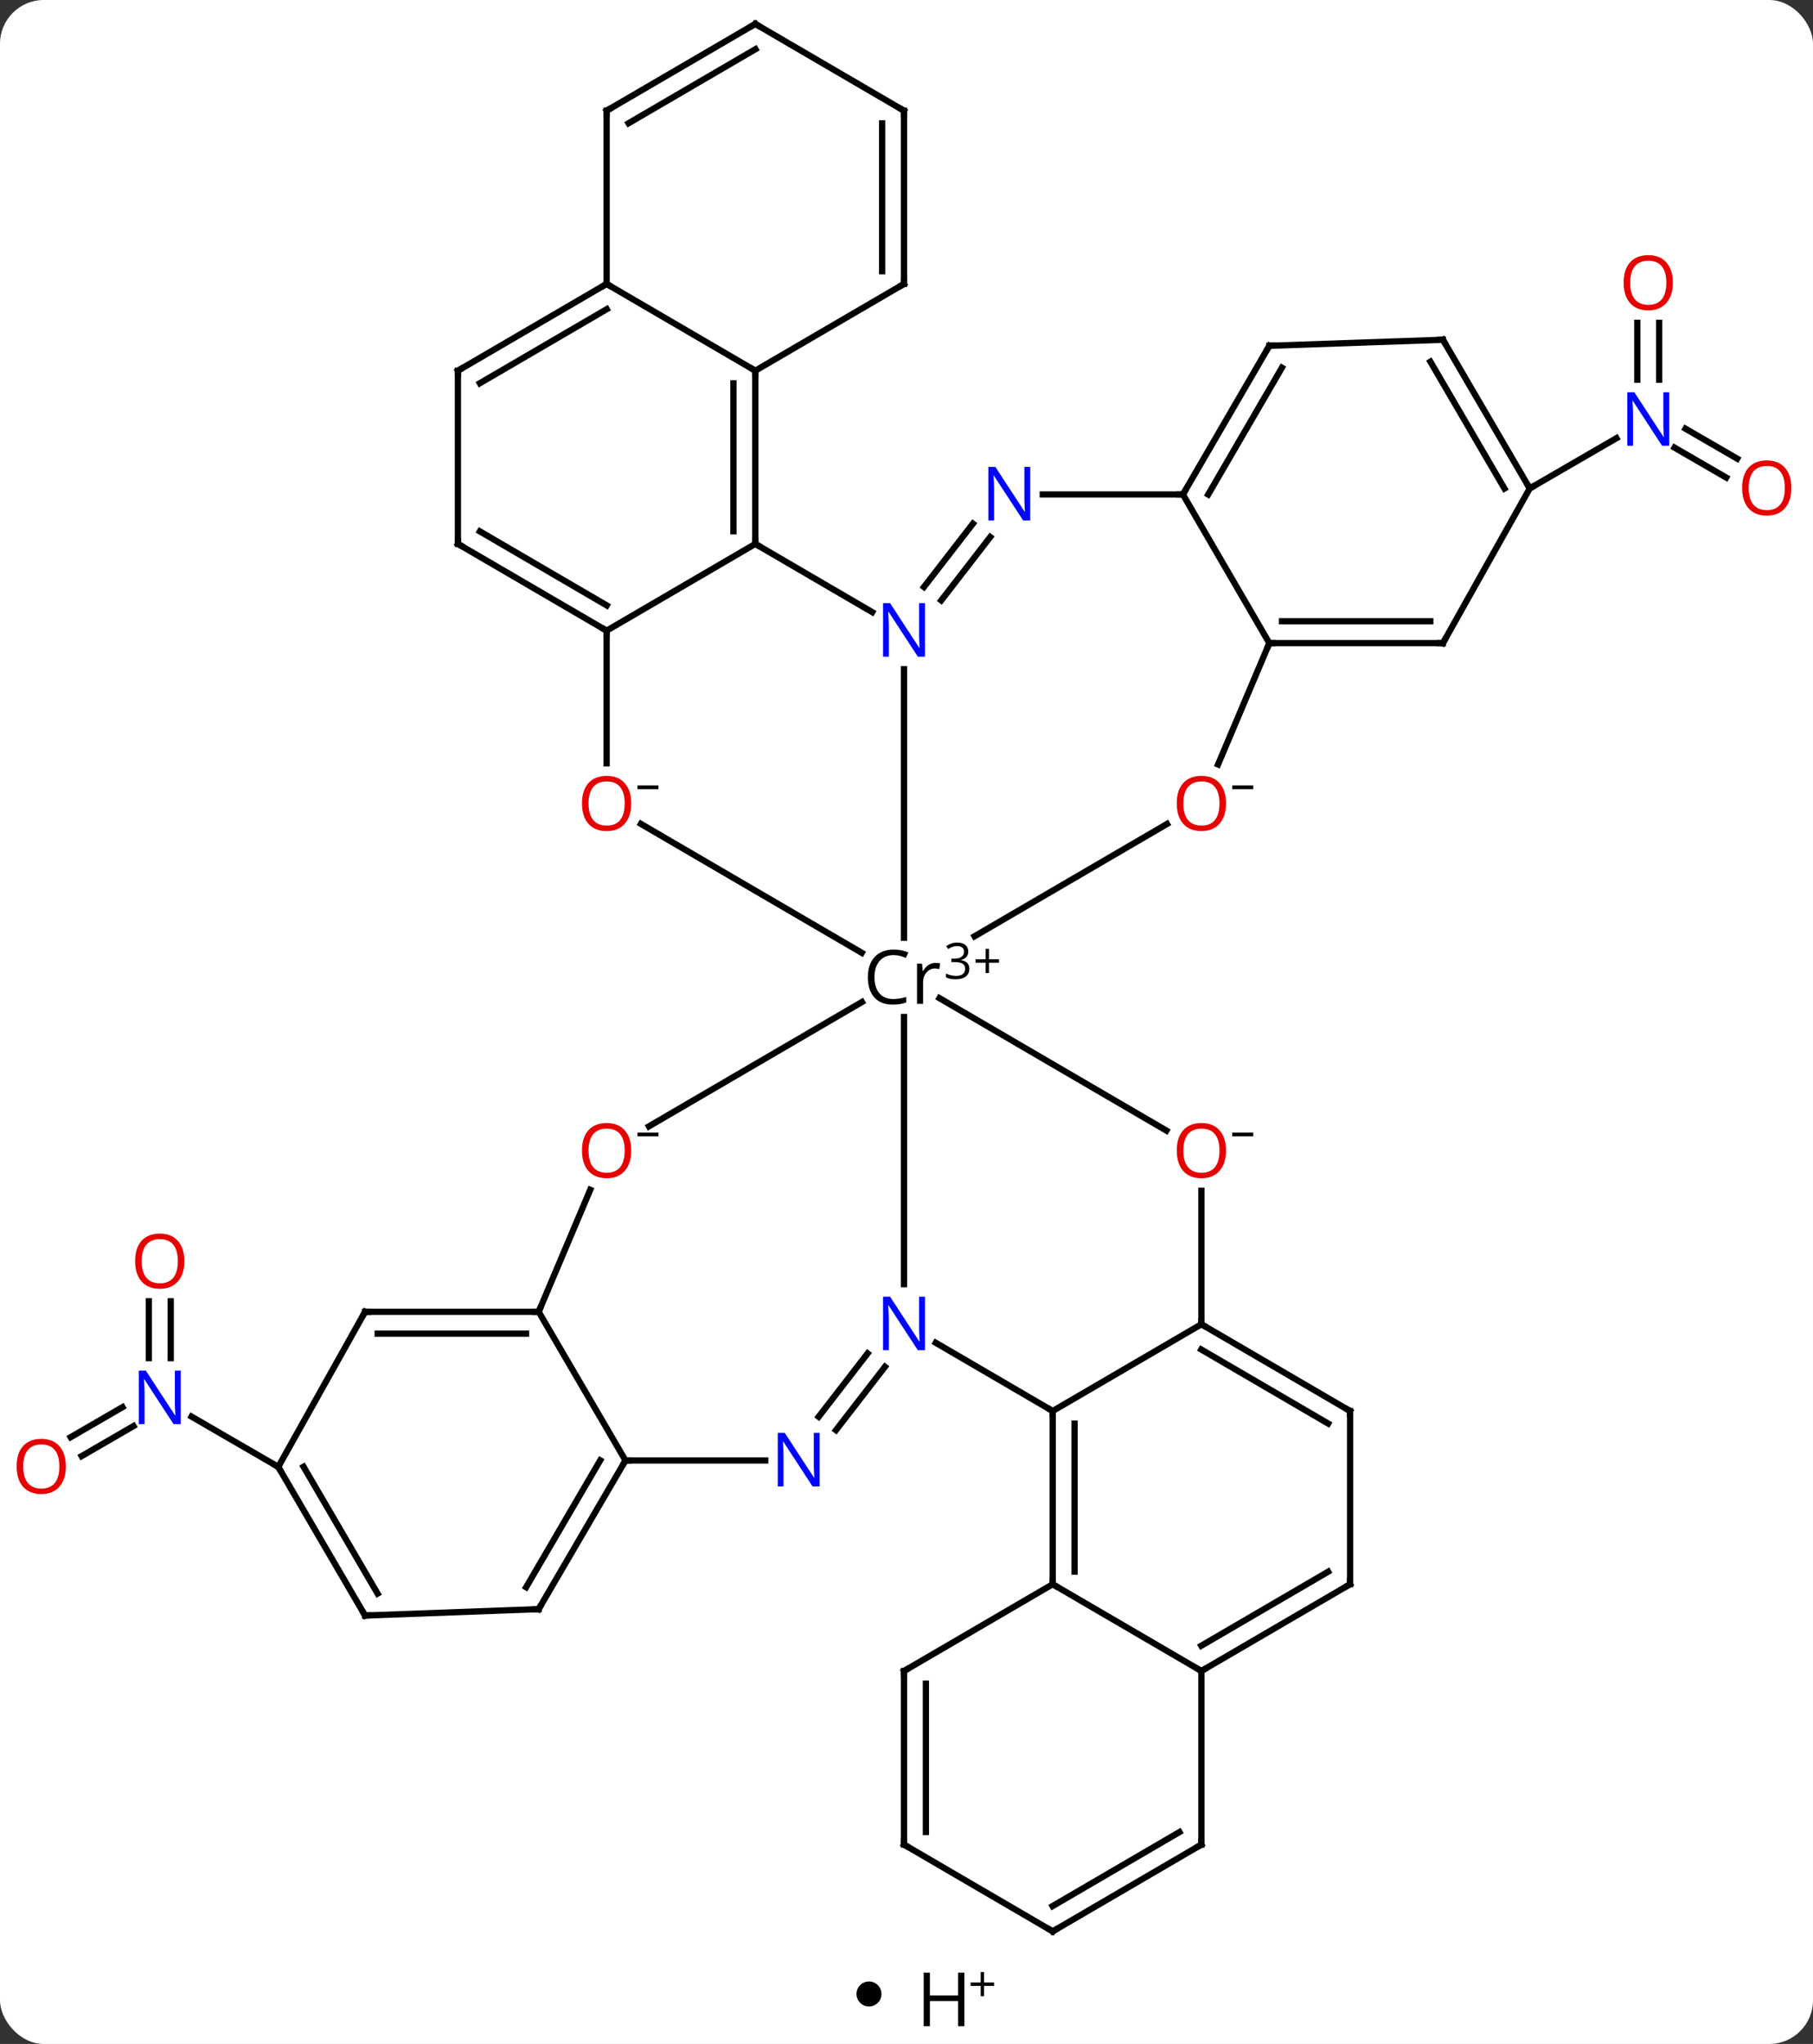<svg width="290" viewBox="0 0 290 327" style="fill-opacity:1; color-rendering:auto; color-interpolation:auto; text-rendering:auto; stroke:black; stroke-linecap:square; stroke-miterlimit:10; shape-rendering:auto; stroke-opacity:1; fill:black; stroke-dasharray:none; font-weight:normal; stroke-width:1; font-family:'Open Sans'; font-style:normal; stroke-linejoin:miter; font-size:12; stroke-dashoffset:0; image-rendering:auto;" height="327" class="cas-substance-image" xmlns:xlink="http://www.w3.org/1999/xlink" xmlns="http://www.w3.org/2000/svg"><rect x="0" y="0" width="290" height="327" fill="#333333" stroke="none"/><svg class="cas-substance-single-component"><rect y="0" x="0" width="290" stroke="none" ry="7" rx="7" height="327" fill="white" class="cas-substance-group"/><svg y="0" x="0" width="290" viewBox="0 0 290 312" style="fill:black;" height="312" class="cas-substance-single-component-image"><svg><g><g transform="translate(1103,866)" style="text-rendering:geometricPrecision; color-rendering:optimizeQuality; color-interpolation:linearRGB; stroke-linecap:butt; image-rendering:optimizeQuality;"><line y2="-814.349" y1="-805.253" x2="-837.604" x1="-837.604" style="fill:none;"/><line y2="-814.349" y1="-805.253" x2="-841.104" x1="-841.104" style="fill:none;"/><line y2="-789.596" y1="-794.387" x2="-826.883" x1="-835.149" style="fill:none;"/><line y2="-792.624" y1="-797.415" x2="-825.128" x1="-833.394" style="fill:none;"/><line y2="-787.86" y1="-795.901" x2="-858.309" x1="-844.436" style="fill:none;"/><line y2="-657.815" y1="-648.72" x2="-1075.694" x1="-1075.694" style="fill:none;"/><line y2="-657.815" y1="-648.72" x2="-1079.194" x1="-1079.194" style="fill:none;"/><line y2="-636.075" y1="-640.882" x2="-1091.697" x1="-1083.404" style="fill:none;"/><line y2="-633.047" y1="-637.854" x2="-1089.941" x1="-1081.649" style="fill:none;"/><line y2="-631.326" y1="-639.368" x2="-1058.489" x1="-1072.362" style="fill:none;"/><line y2="-660.552" y1="-703.298" x2="-958.399" x1="-958.399" style="fill:none;"/><line y2="-758.945" y1="-715.975" x2="-958.399" x1="-958.399" style="fill:none;"/><line y2="-734.19" y1="-713.566" x2="-1000.482" x1="-965.153" style="fill:none;"/><line y2="-685.12" y1="-706.313" x2="-916.424" x1="-952.727" style="fill:none;"/><line y2="-734.179" y1="-716.213" x2="-916.333" x1="-947.111" style="fill:none;"/><line y2="-685.808" y1="-705.699" x2="-999.196" x1="-965.122" style="fill:none;"/><line y2="-640.261" y1="-651.181" x2="-934.614" x1="-953.32" style="fill:none;"/><line y2="-639.342" y1="-649.477" x2="-972.052" x1="-964.219" style="fill:none;"/><line y2="-637.202" y1="-647.337" x2="-969.282" x1="-961.449" style="fill:none;"/><line y2="-778.986" y1="-768.066" x2="-982.184" x1="-963.478" style="fill:none;"/><line y2="-780.085" y1="-769.95" x2="-944.607" x1="-952.44" style="fill:none;"/><line y2="-782.226" y1="-772.091" x2="-947.376" x1="-955.209" style="fill:none;"/><line y2="-765.101" y1="-743.869" x2="-1005.969" x1="-1005.969" style="fill:none;"/><line y2="-654.145" y1="-675.503" x2="-910.829" x1="-910.829" style="fill:none;"/><line y2="-763.109" y1="-743.699" x2="-899.963" x1="-908.165" style="fill:none;"/><line y2="-656.138" y1="-675.66" x2="-1016.835" x1="-1008.586" style="fill:none;"/><line y2="-654.145" y1="-640.261" x2="-910.829" x1="-934.614" style="fill:none;"/><line y2="-612.552" y1="-640.261" x2="-934.614" x1="-934.614" style="fill:none;"/><line y2="-614.573" y1="-638.24" x2="-931.114" x1="-931.114" style="fill:none;"/><line y2="-632.353" y1="-632.353" x2="-1002.95" x1="-980.593" style="fill:none;"/><line y2="-765.101" y1="-778.986" x2="-1005.969" x1="-982.184" style="fill:none;"/><line y2="-806.695" y1="-778.986" x2="-982.184" x1="-982.184" style="fill:none;"/><line y2="-804.674" y1="-781.007" x2="-985.684" x1="-985.684" style="fill:none;"/><line y2="-786.894" y1="-786.894" x2="-913.787" x1="-936.205" style="fill:none;"/><line y2="-778.986" y1="-765.101" x2="-1029.754" x1="-1005.969" style="fill:none;"/><line y2="-780.99" y1="-769.143" x2="-1026.244" x1="-1005.949" style="fill:none;"/><line y2="-640.261" y1="-654.145" x2="-887.044" x1="-910.829" style="fill:none;"/><line y2="-638.257" y1="-650.104" x2="-890.554" x1="-910.849" style="fill:none;"/><line y2="-786.894" y1="-763.109" x2="-913.787" x1="-899.963" style="fill:none;"/><line y2="-763.109" y1="-763.109" x2="-872.194" x1="-899.963" style="fill:none;"/><line y2="-766.609" y1="-766.609" x2="-874.215" x1="-897.942" style="fill:none;"/><line y2="-632.353" y1="-656.138" x2="-1002.95" x1="-1016.835" style="fill:none;"/><line y2="-656.138" y1="-656.138" x2="-1044.604" x1="-1016.835" style="fill:none;"/><line y2="-652.638" y1="-652.638" x2="-1042.583" x1="-1018.856" style="fill:none;"/><line y2="-598.667" y1="-612.552" x2="-910.829" x1="-934.614" style="fill:none;"/><line y2="-598.667" y1="-612.552" x2="-958.399" x1="-934.614" style="fill:none;"/><line y2="-608.568" y1="-632.353" x2="-1016.835" x1="-1002.95" style="fill:none;"/><line y2="-612.077" y1="-632.372" x2="-1018.839" x1="-1006.992" style="fill:none;"/><line y2="-820.579" y1="-806.695" x2="-1005.969" x1="-982.184" style="fill:none;"/><line y2="-820.579" y1="-806.695" x2="-958.399" x1="-982.184" style="fill:none;"/><line y2="-810.679" y1="-786.894" x2="-899.963" x1="-913.787" style="fill:none;"/><line y2="-807.173" y1="-786.883" x2="-897.952" x1="-909.746" style="fill:none;"/><line y2="-806.695" y1="-778.986" x2="-1029.754" x1="-1029.754" style="fill:none;"/><line y2="-612.552" y1="-640.261" x2="-887.044" x1="-887.044" style="fill:none;"/><line y2="-787.86" y1="-763.109" x2="-858.309" x1="-872.194" style="fill:none;"/><line y2="-631.326" y1="-656.138" x2="-1058.489" x1="-1044.604" style="fill:none;"/><line y2="-612.552" y1="-598.667" x2="-887.044" x1="-910.829" style="fill:none;"/><line y2="-614.556" y1="-602.709" x2="-890.554" x1="-910.849" style="fill:none;"/><line y2="-570.898" y1="-598.667" x2="-910.829" x1="-910.829" style="fill:none;"/><line y2="-570.898" y1="-598.667" x2="-958.399" x1="-958.399" style="fill:none;"/><line y2="-572.919" y1="-596.647" x2="-954.899" x1="-954.899" style="fill:none;"/><line y2="-607.541" y1="-608.568" x2="-1044.604" x1="-1016.835" style="fill:none;"/><line y2="-806.695" y1="-820.579" x2="-1029.754" x1="-1005.969" style="fill:none;"/><line y2="-804.691" y1="-816.538" x2="-1026.244" x1="-1005.949" style="fill:none;"/><line y2="-848.288" y1="-820.579" x2="-1005.969" x1="-1005.969" style="fill:none;"/><line y2="-848.288" y1="-820.579" x2="-958.399" x1="-958.399" style="fill:none;"/><line y2="-846.267" y1="-822.6" x2="-961.899" x1="-961.899" style="fill:none;"/><line y2="-811.645" y1="-810.679" x2="-872.194" x1="-899.963" style="fill:none;"/><line y2="-811.645" y1="-787.86" x2="-872.194" x1="-858.309" style="fill:none;"/><line y2="-808.135" y1="-787.841" x2="-874.198" x1="-862.351" style="fill:none;"/><line y2="-607.541" y1="-631.326" x2="-1044.604" x1="-1058.489" style="fill:none;"/><line y2="-611.051" y1="-631.346" x2="-1042.6" x1="-1054.447" style="fill:none;"/><line y2="-557.014" y1="-570.898" x2="-934.614" x1="-910.829" style="fill:none;"/><line y2="-561.055" y1="-572.902" x2="-934.634" x1="-914.339" style="fill:none;"/><line y2="-557.014" y1="-570.898" x2="-934.614" x1="-958.399" style="fill:none;"/><line y2="-862.173" y1="-848.288" x2="-982.184" x1="-1005.969" style="fill:none;"/><line y2="-858.131" y1="-846.284" x2="-982.164" x1="-1002.459" style="fill:none;"/><line y2="-862.173" y1="-848.288" x2="-982.184" x1="-958.399" style="fill:none;"/></g><g transform="translate(1103,866)" style="fill:rgb(0,5,255); text-rendering:geometricPrecision; color-rendering:optimizeQuality; image-rendering:optimizeQuality; font-family:'Open Sans'; stroke:rgb(0,5,255); color-interpolation:linearRGB;"><path style="stroke:none;" d="M-836.002 -794.691 L-837.143 -794.691 L-841.83 -801.878 L-841.877 -801.878 Q-841.784 -800.613 -841.784 -799.566 L-841.784 -794.691 L-842.705 -794.691 L-842.705 -803.253 L-841.58 -803.253 L-836.909 -796.097 L-836.862 -796.097 Q-836.862 -796.253 -836.909 -797.113 Q-836.955 -797.972 -836.94 -798.347 L-836.94 -803.253 L-836.002 -803.253 L-836.002 -794.691 Z"/><path style="fill:rgb(230,0,0); stroke:none;" d="M-835.416 -820.77 Q-835.416 -818.708 -836.455 -817.528 Q-837.494 -816.349 -839.338 -816.349 Q-841.229 -816.349 -842.26 -817.513 Q-843.291 -818.677 -843.291 -820.786 Q-843.291 -822.88 -842.26 -824.028 Q-841.229 -825.177 -839.338 -825.177 Q-837.479 -825.177 -836.448 -824.005 Q-835.416 -822.833 -835.416 -820.77 ZM-842.244 -820.77 Q-842.244 -819.036 -841.502 -818.13 Q-840.76 -817.224 -839.338 -817.224 Q-837.916 -817.224 -837.19 -818.122 Q-836.463 -819.02 -836.463 -820.77 Q-836.463 -822.505 -837.19 -823.395 Q-837.916 -824.286 -839.338 -824.286 Q-840.76 -824.286 -841.502 -823.388 Q-842.244 -822.489 -842.244 -820.77 Z"/><path style="fill:rgb(230,0,0); stroke:none;" d="M-816.461 -787.93 Q-816.461 -785.868 -817.5 -784.688 Q-818.539 -783.509 -820.383 -783.509 Q-822.273 -783.509 -823.304 -784.673 Q-824.336 -785.837 -824.336 -787.946 Q-824.336 -790.04 -823.304 -791.188 Q-822.273 -792.337 -820.383 -792.337 Q-818.523 -792.337 -817.492 -791.165 Q-816.461 -789.993 -816.461 -787.93 ZM-823.289 -787.93 Q-823.289 -786.196 -822.547 -785.29 Q-821.804 -784.384 -820.383 -784.384 Q-818.961 -784.384 -818.234 -785.282 Q-817.508 -786.18 -817.508 -787.93 Q-817.508 -789.665 -818.234 -790.555 Q-818.961 -791.446 -820.383 -791.446 Q-821.804 -791.446 -822.547 -790.548 Q-823.289 -789.649 -823.289 -787.93 Z"/><path style="stroke:none;" d="M-1074.093 -638.157 L-1075.233 -638.157 L-1079.921 -645.345 L-1079.968 -645.345 Q-1079.874 -644.079 -1079.874 -643.032 L-1079.874 -638.157 L-1080.796 -638.157 L-1080.796 -646.72 L-1079.671 -646.72 L-1074.999 -639.563 L-1074.952 -639.563 Q-1074.952 -639.72 -1074.999 -640.579 Q-1075.046 -641.438 -1075.03 -641.813 L-1075.03 -646.72 L-1074.093 -646.72 L-1074.093 -638.157 Z"/><path style="fill:rgb(230,0,0); stroke:none;" d="M-1073.507 -664.237 Q-1073.507 -662.174 -1074.546 -660.995 Q-1075.585 -659.815 -1077.429 -659.815 Q-1079.319 -659.815 -1080.351 -660.979 Q-1081.382 -662.143 -1081.382 -664.252 Q-1081.382 -666.346 -1080.351 -667.495 Q-1079.319 -668.643 -1077.429 -668.643 Q-1075.569 -668.643 -1074.538 -667.471 Q-1073.507 -666.299 -1073.507 -664.237 ZM-1080.335 -664.237 Q-1080.335 -662.502 -1079.593 -661.596 Q-1078.851 -660.69 -1077.429 -660.69 Q-1076.007 -660.69 -1075.28 -661.588 Q-1074.554 -662.487 -1074.554 -664.237 Q-1074.554 -665.971 -1075.28 -666.862 Q-1076.007 -667.752 -1077.429 -667.752 Q-1078.851 -667.752 -1079.593 -666.854 Q-1080.335 -665.956 -1080.335 -664.237 Z"/><path style="fill:rgb(230,0,0); stroke:none;" d="M-1092.462 -631.397 Q-1092.462 -629.334 -1093.501 -628.154 Q-1094.54 -626.975 -1096.384 -626.975 Q-1098.275 -626.975 -1099.306 -628.139 Q-1100.337 -629.303 -1100.337 -631.412 Q-1100.337 -633.506 -1099.306 -634.654 Q-1098.275 -635.803 -1096.384 -635.803 Q-1094.525 -635.803 -1093.494 -634.631 Q-1092.462 -633.459 -1092.462 -631.397 ZM-1099.29 -631.397 Q-1099.29 -629.662 -1098.548 -628.756 Q-1097.806 -627.85 -1096.384 -627.85 Q-1094.962 -627.85 -1094.236 -628.748 Q-1093.509 -629.647 -1093.509 -631.397 Q-1093.509 -633.131 -1094.236 -634.022 Q-1094.962 -634.912 -1096.384 -634.912 Q-1097.806 -634.912 -1098.548 -634.014 Q-1099.29 -633.115 -1099.29 -631.397 Z"/><path style="fill:black; stroke:none;" d="M-960.075 -713.202 Q-961.481 -713.202 -962.301 -712.264 Q-963.122 -711.327 -963.122 -709.686 Q-963.122 -708.014 -962.333 -707.092 Q-961.543 -706.17 -960.09 -706.17 Q-959.184 -706.17 -958.043 -706.498 L-958.043 -705.623 Q-958.934 -705.28 -960.231 -705.28 Q-962.122 -705.28 -963.153 -706.436 Q-964.184 -707.592 -964.184 -709.702 Q-964.184 -711.03 -963.692 -712.022 Q-963.2 -713.014 -962.262 -713.553 Q-961.325 -714.092 -960.059 -714.092 Q-958.715 -714.092 -957.7 -713.608 L-958.122 -712.748 Q-959.106 -713.202 -960.075 -713.202 ZM-953.38 -711.952 Q-952.958 -711.952 -952.614 -711.873 L-952.755 -710.967 Q-953.145 -711.061 -953.458 -711.061 Q-954.239 -711.061 -954.793 -710.428 Q-955.348 -709.795 -955.348 -708.858 L-955.348 -705.405 L-956.317 -705.405 L-956.317 -711.827 L-955.52 -711.827 L-955.395 -710.639 L-955.348 -710.639 Q-955.005 -711.264 -954.497 -711.608 Q-953.989 -711.952 -953.38 -711.952 Z"/><path style="fill:black; stroke:none;" d="M-948.122 -713.783 Q-948.122 -713.236 -948.434 -712.884 Q-948.747 -712.533 -949.309 -712.423 L-949.309 -712.392 Q-948.622 -712.298 -948.286 -711.947 Q-947.95 -711.595 -947.95 -711.033 Q-947.95 -710.205 -948.52 -709.767 Q-949.09 -709.33 -950.122 -709.33 Q-950.575 -709.33 -950.958 -709.4 Q-951.34 -709.47 -951.684 -709.642 L-951.684 -710.251 Q-951.325 -710.08 -950.903 -709.978 Q-950.481 -709.876 -950.106 -709.876 Q-948.622 -709.876 -948.622 -711.048 Q-948.622 -712.08 -950.262 -712.08 L-950.825 -712.08 L-950.825 -712.642 L-950.247 -712.642 Q-949.575 -712.642 -949.184 -712.939 Q-948.793 -713.236 -948.793 -713.751 Q-948.793 -714.173 -949.083 -714.408 Q-949.372 -714.642 -949.872 -714.642 Q-950.247 -714.642 -950.575 -714.54 Q-950.903 -714.439 -951.325 -714.173 L-951.653 -714.611 Q-951.309 -714.892 -950.848 -715.048 Q-950.387 -715.205 -949.887 -715.205 Q-949.043 -715.205 -948.583 -714.822 Q-948.122 -714.439 -948.122 -713.783 Z"/><path style="fill:black; stroke:none;" d="M-944.809 -712.533 L-943.2 -712.533 L-943.2 -711.986 L-944.809 -711.986 L-944.809 -710.33 L-945.34 -710.33 L-945.34 -711.986 L-946.95 -711.986 L-946.95 -712.533 L-945.34 -712.533 L-945.34 -714.205 L-944.809 -714.205 L-944.809 -712.533 Z"/><path style="stroke:none;" d="M-955.047 -649.989 L-956.188 -649.989 L-960.875 -657.177 L-960.922 -657.177 Q-960.829 -655.911 -960.829 -654.864 L-960.829 -649.989 L-961.75 -649.989 L-961.75 -658.552 L-960.625 -658.552 L-955.954 -651.395 L-955.907 -651.395 Q-955.907 -651.552 -955.954 -652.411 Q-956 -653.27 -955.985 -653.645 L-955.985 -658.552 L-955.047 -658.552 L-955.047 -649.989 Z"/><path style="stroke:none;" d="M-955.047 -760.945 L-956.188 -760.945 L-960.875 -768.133 L-960.922 -768.133 Q-960.829 -766.867 -960.829 -765.82 L-960.829 -760.945 L-961.75 -760.945 L-961.75 -769.508 L-960.625 -769.508 L-955.954 -762.351 L-955.907 -762.351 Q-955.907 -762.508 -955.954 -763.367 Q-956 -764.226 -955.985 -764.601 L-955.985 -769.508 L-955.047 -769.508 L-955.047 -760.945 Z"/><path style="fill:rgb(230,0,0); stroke:none;" d="M-1002.031 -737.463 Q-1002.031 -735.4 -1003.07 -734.221 Q-1004.109 -733.041 -1005.953 -733.041 Q-1007.844 -733.041 -1008.875 -734.205 Q-1009.906 -735.369 -1009.906 -737.479 Q-1009.906 -739.572 -1008.875 -740.721 Q-1007.844 -741.869 -1005.953 -741.869 Q-1004.094 -741.869 -1003.063 -740.697 Q-1002.031 -739.525 -1002.031 -737.463 ZM-1008.859 -737.463 Q-1008.859 -735.729 -1008.117 -734.822 Q-1007.375 -733.916 -1005.953 -733.916 Q-1004.531 -733.916 -1003.805 -734.814 Q-1003.078 -735.713 -1003.078 -737.463 Q-1003.078 -739.197 -1003.805 -740.088 Q-1004.531 -740.979 -1005.953 -740.979 Q-1007.375 -740.979 -1008.117 -740.08 Q-1008.859 -739.182 -1008.859 -737.463 Z"/><path style="fill:black; stroke:none;" d="M-1001.031 -739.744 L-1001.031 -740.338 L-997.672 -740.338 L-997.672 -739.744 L-1001.031 -739.744 Z"/><path style="fill:rgb(230,0,0); stroke:none;" d="M-906.892 -681.925 Q-906.892 -679.862 -907.931 -678.682 Q-908.97 -677.503 -910.814 -677.503 Q-912.704 -677.503 -913.736 -678.667 Q-914.767 -679.831 -914.767 -681.94 Q-914.767 -684.034 -913.736 -685.182 Q-912.704 -686.331 -910.814 -686.331 Q-908.954 -686.331 -907.923 -685.159 Q-906.892 -683.987 -906.892 -681.925 ZM-913.72 -681.925 Q-913.72 -680.19 -912.978 -679.284 Q-912.236 -678.378 -910.814 -678.378 Q-909.392 -678.378 -908.665 -679.276 Q-907.939 -680.175 -907.939 -681.925 Q-907.939 -683.659 -908.665 -684.55 Q-909.392 -685.44 -910.814 -685.44 Q-912.236 -685.44 -912.978 -684.542 Q-913.72 -683.643 -913.72 -681.925 Z"/><path style="fill:black; stroke:none;" d="M-905.892 -684.206 L-905.892 -684.8 L-902.532 -684.8 L-902.532 -684.206 L-905.892 -684.206 Z"/><path style="fill:rgb(230,0,0); stroke:none;" d="M-906.892 -737.463 Q-906.892 -735.4 -907.931 -734.221 Q-908.97 -733.041 -910.814 -733.041 Q-912.704 -733.041 -913.736 -734.205 Q-914.767 -735.369 -914.767 -737.479 Q-914.767 -739.572 -913.736 -740.721 Q-912.704 -741.869 -910.814 -741.869 Q-908.954 -741.869 -907.923 -740.697 Q-906.892 -739.525 -906.892 -737.463 ZM-913.72 -737.463 Q-913.72 -735.729 -912.978 -734.822 Q-912.236 -733.916 -910.814 -733.916 Q-909.392 -733.916 -908.665 -734.814 Q-907.939 -735.713 -907.939 -737.463 Q-907.939 -739.197 -908.665 -740.088 Q-909.392 -740.979 -910.814 -740.979 Q-912.236 -740.979 -912.978 -740.08 Q-913.72 -739.182 -913.72 -737.463 Z"/><path style="fill:black; stroke:none;" d="M-905.892 -739.744 L-905.892 -740.338 L-902.532 -740.338 L-902.532 -739.744 L-905.892 -739.744 Z"/><path style="fill:rgb(230,0,0); stroke:none;" d="M-1002.031 -681.925 Q-1002.031 -679.862 -1003.07 -678.682 Q-1004.109 -677.503 -1005.953 -677.503 Q-1007.844 -677.503 -1008.875 -678.667 Q-1009.906 -679.831 -1009.906 -681.94 Q-1009.906 -684.034 -1008.875 -685.182 Q-1007.844 -686.331 -1005.953 -686.331 Q-1004.094 -686.331 -1003.063 -685.159 Q-1002.031 -683.987 -1002.031 -681.925 ZM-1008.859 -681.925 Q-1008.859 -680.19 -1008.117 -679.284 Q-1007.375 -678.378 -1005.953 -678.378 Q-1004.531 -678.378 -1003.805 -679.276 Q-1003.078 -680.175 -1003.078 -681.925 Q-1003.078 -683.659 -1003.805 -684.55 Q-1004.531 -685.44 -1005.953 -685.44 Q-1007.375 -685.44 -1008.117 -684.542 Q-1008.859 -683.643 -1008.859 -681.925 Z"/><path style="fill:black; stroke:none;" d="M-1001.031 -684.206 L-1001.031 -684.8 L-997.672 -684.8 L-997.672 -684.206 L-1001.031 -684.206 Z"/></g><g transform="translate(1103,866)" style="stroke-linecap:butt; font-size:8.4px; text-rendering:geometricPrecision; color-rendering:optimizeQuality; image-rendering:optimizeQuality; font-family:'Open Sans'; color-interpolation:linearRGB; stroke-miterlimit:5;"><path style="fill:none;" d="M-934.614 -639.761 L-934.614 -640.261 L-935.046 -640.513"/><path style="fill:rgb(0,5,255); stroke:none;" d="M-971.89 -628.196 L-973.031 -628.196 L-977.718 -635.384 L-977.765 -635.384 Q-977.671 -634.118 -977.671 -633.071 L-977.671 -628.196 L-978.593 -628.196 L-978.593 -636.759 L-977.468 -636.759 L-972.796 -629.603 L-972.75 -629.603 Q-972.75 -629.759 -972.796 -630.618 Q-972.843 -631.478 -972.828 -631.853 L-972.828 -636.759 L-971.89 -636.759 L-971.89 -628.196 Z"/><path style="fill:none;" d="M-982.184 -779.486 L-982.184 -778.986 L-981.752 -778.734"/><path style="fill:rgb(0,5,255); stroke:none;" d="M-938.205 -782.738 L-939.346 -782.738 L-944.033 -789.926 L-944.08 -789.926 Q-943.986 -788.66 -943.986 -787.613 L-943.986 -782.738 L-944.908 -782.738 L-944.908 -791.301 L-943.783 -791.301 L-939.111 -784.144 L-939.064 -784.144 Q-939.064 -784.301 -939.111 -785.16 Q-939.158 -786.019 -939.142 -786.394 L-939.142 -791.301 L-938.205 -791.301 L-938.205 -782.738 Z"/><path style="fill:none;" d="M-1006.401 -765.354 L-1005.969 -765.101 L-1005.969 -764.601"/><path style="fill:none;" d="M-910.397 -653.893 L-910.829 -654.145 L-910.829 -654.645"/><path style="fill:none;" d="M-899.463 -763.109 L-899.963 -763.109 L-900.158 -762.649"/><path style="fill:none;" d="M-1017.335 -656.138 L-1016.835 -656.138 L-1016.64 -656.598"/><path style="fill:none;" d="M-934.614 -613.052 L-934.614 -612.552 L-934.182 -612.3"/><path style="fill:none;" d="M-1003.202 -631.921 L-1002.95 -632.353 L-1002.45 -632.353"/><path style="fill:none;" d="M-982.184 -806.195 L-982.184 -806.695 L-982.616 -806.947"/><path style="fill:none;" d="M-913.536 -787.327 L-913.787 -786.894 L-914.287 -786.894"/><path style="fill:none;" d="M-1029.322 -778.734 L-1029.754 -778.986 L-1029.754 -779.486"/><path style="fill:none;" d="M-887.476 -640.513 L-887.044 -640.261 L-887.044 -639.761"/><path style="fill:none;" d="M-872.694 -763.109 L-872.194 -763.109 L-871.949 -763.545"/><path style="fill:none;" d="M-1044.104 -656.138 L-1044.604 -656.138 L-1044.848 -655.701"/><path style="fill:none;" d="M-910.397 -598.919 L-910.829 -598.667 L-911.261 -598.919"/><path style="fill:none;" d="M-957.967 -598.919 L-958.399 -598.667 L-958.399 -598.167"/><path style="fill:none;" d="M-1016.583 -609 L-1016.835 -608.568 L-1017.335 -608.549"/><path style="fill:none;" d="M-1006.401 -820.327 L-1005.969 -820.579 L-1005.537 -820.327"/><path style="fill:none;" d="M-958.831 -820.327 L-958.399 -820.579 L-958.399 -821.079"/><path style="fill:none;" d="M-900.214 -810.247 L-899.963 -810.679 L-899.463 -810.697"/><path style="fill:none;" d="M-1029.754 -806.195 L-1029.754 -806.695 L-1029.322 -806.947"/><path style="fill:none;" d="M-887.044 -613.052 L-887.044 -612.552 L-887.476 -612.3"/><path style="fill:none;" d="M-858.561 -788.292 L-858.309 -787.86 L-857.877 -788.111"/><path style="fill:none;" d="M-1058.237 -630.894 L-1058.489 -631.326 L-1058.921 -631.577"/><path style="fill:none;" d="M-910.829 -571.398 L-910.829 -570.898 L-911.261 -570.646"/><path style="fill:none;" d="M-958.399 -571.398 L-958.399 -570.898 L-957.967 -570.646"/><path style="fill:none;" d="M-1044.105 -607.56 L-1044.604 -607.541 L-1044.856 -607.973"/><path style="fill:none;" d="M-1005.969 -847.788 L-1005.969 -848.288 L-1005.537 -848.54"/><path style="fill:none;" d="M-958.399 -847.788 L-958.399 -848.288 L-958.831 -848.54"/><path style="fill:none;" d="M-872.693 -811.628 L-872.194 -811.645 L-871.942 -811.213"/><path style="fill:none;" d="M-934.182 -557.266 L-934.614 -557.014 L-935.046 -557.266"/><path style="fill:none;" d="M-982.616 -861.921 L-982.184 -862.173 L-981.752 -861.921"/></g></g></svg></svg><svg y="312" x="137" class="cas-substance-saf"><svg y="5" x="0" width="4" style="fill:black;" height="4" class="cas-substance-saf-dot"><circle stroke="none" r="2" fill="black" cy="2" cx="2"/></svg><svg y="0" x="8" width="17" style="fill:black;" height="15" class="cas-substance-saf-image"><svg><g><g transform="translate(6,8)" style="text-rendering:geometricPrecision; font-family:'Open Sans'; color-interpolation:linearRGB; color-rendering:optimizeQuality; image-rendering:optimizeQuality;"><path style="stroke:none;" d="M3.258 4.156 L2.258 4.156 L2.258 0.125 L-2.258 0.125 L-2.258 4.156 L-3.258 4.156 L-3.258 -4.406 L-2.258 -4.406 L-2.258 -0.766 L2.258 -0.766 L2.258 -4.406 L3.258 -4.406 L3.258 4.156 Z"/><path style="stroke:none;" d="M6.398 -2.834 L8.008 -2.834 L8.008 -2.288 L6.398 -2.288 L6.398 -0.631 L5.867 -0.631 L5.867 -2.288 L4.258 -2.288 L4.258 -2.834 L5.867 -2.834 L5.867 -4.506 L6.398 -4.506 L6.398 -2.834 Z"/></g></g></svg></svg></svg></svg></svg>